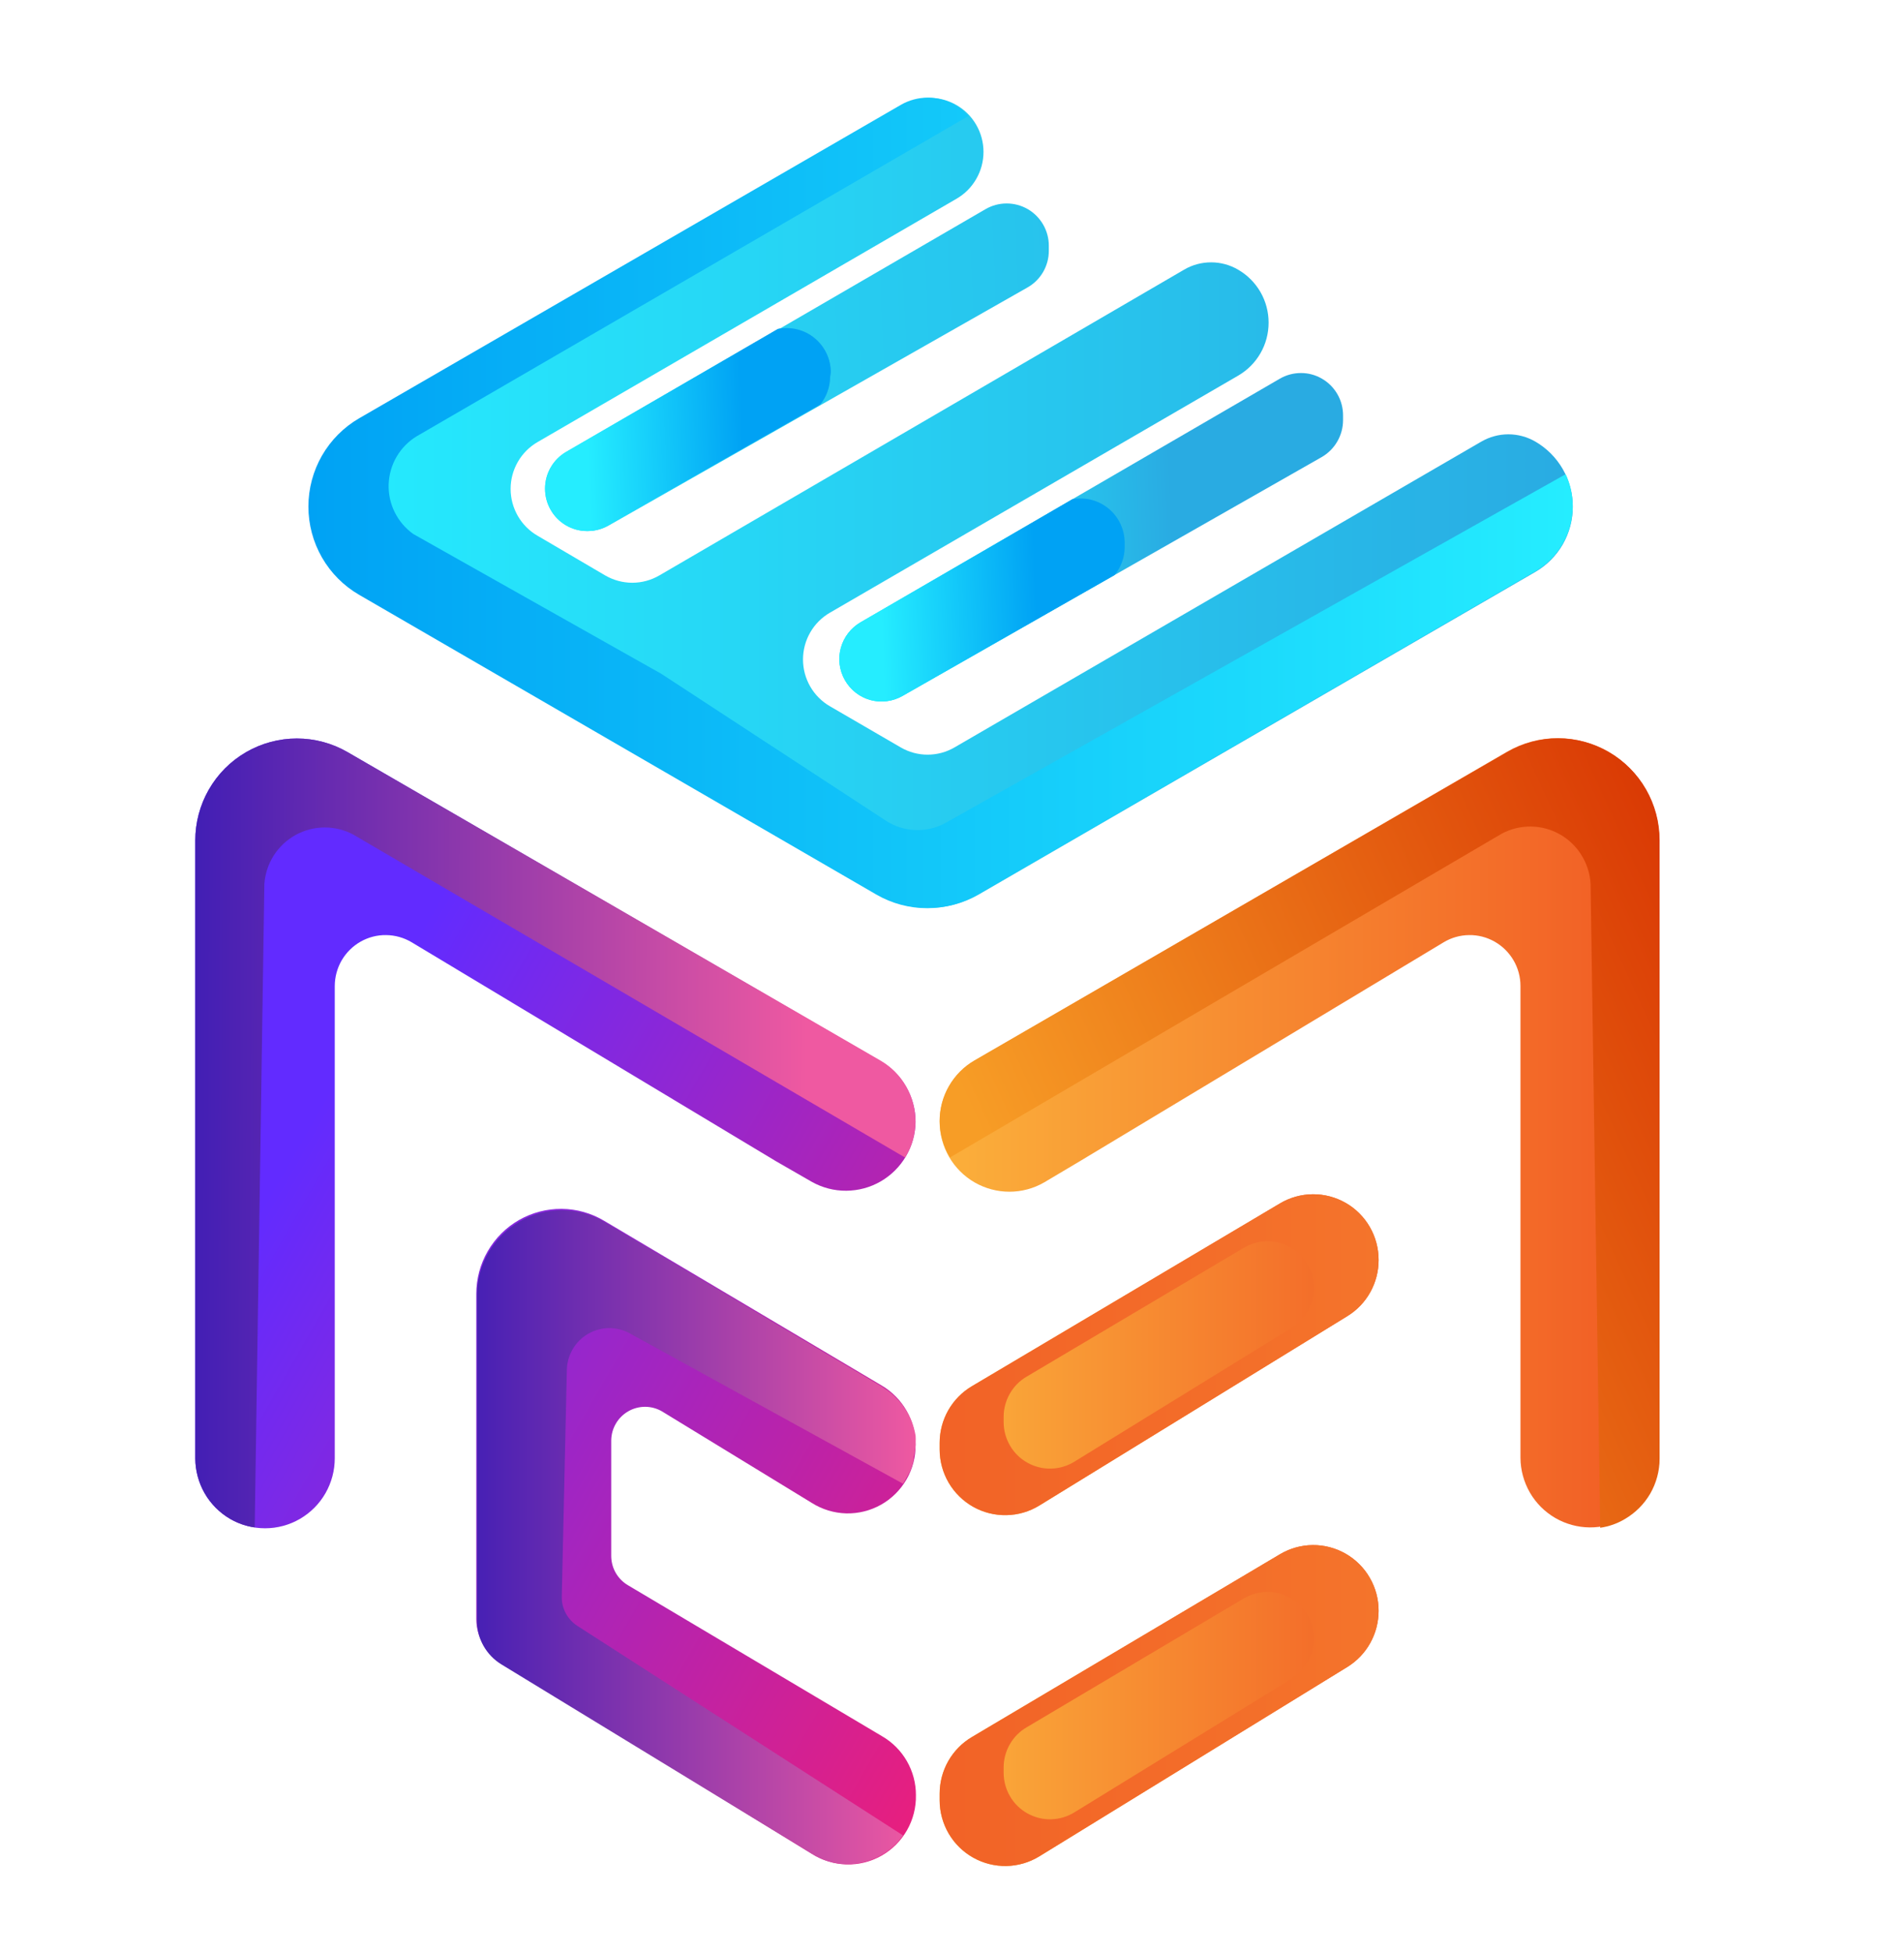 <svg width="39" height="40" viewBox="0 0 39 40" fill="none" xmlns="http://www.w3.org/2000/svg">
<path d="M12.468 10.763L21.04 5.891C21.174 5.817 21.287 5.707 21.365 5.573C21.443 5.44 21.484 5.288 21.483 5.133V5.035C21.484 4.883 21.444 4.733 21.368 4.601C21.292 4.469 21.183 4.359 21.052 4.283C20.92 4.207 20.771 4.167 20.619 4.167C20.467 4.167 20.318 4.207 20.186 4.284L11.618 9.26C11.487 9.336 11.378 9.445 11.303 9.577C11.227 9.708 11.187 9.858 11.187 10.01C11.187 10.162 11.227 10.311 11.303 10.442C11.378 10.574 11.487 10.683 11.618 10.759C11.747 10.835 11.893 10.875 12.042 10.875C12.192 10.876 12.338 10.837 12.468 10.763Z" fill="url(#paint0_linear_948_368)"/>
<path d="M20.041 18.324L31.449 11.713C31.682 11.578 31.876 11.383 32.011 11.149C32.145 10.914 32.216 10.649 32.216 10.378C32.216 10.108 32.145 9.842 32.011 9.608C31.876 9.374 31.682 9.179 31.449 9.044C31.281 8.947 31.09 8.895 30.896 8.895C30.702 8.895 30.511 8.947 30.343 9.044L19.552 15.307C19.384 15.405 19.194 15.456 19 15.456C18.807 15.456 18.617 15.405 18.449 15.307L17 14.465C16.832 14.368 16.692 14.228 16.596 14.06C16.499 13.892 16.448 13.701 16.448 13.507C16.448 13.312 16.499 13.121 16.596 12.953C16.692 12.785 16.832 12.645 17 12.548L25.36 7.694C25.55 7.584 25.708 7.426 25.818 7.235C25.928 7.045 25.985 6.828 25.985 6.608C25.985 6.388 25.928 6.172 25.818 5.981C25.708 5.791 25.55 5.632 25.36 5.523C25.192 5.424 25.001 5.373 24.807 5.373C24.613 5.373 24.422 5.424 24.254 5.523L13.504 11.786C13.336 11.883 13.146 11.935 12.951 11.935C12.757 11.935 12.566 11.883 12.398 11.786L11.011 10.972C10.843 10.875 10.704 10.735 10.607 10.567C10.51 10.398 10.459 10.207 10.459 10.013C10.459 9.819 10.51 9.628 10.607 9.459C10.704 9.291 10.843 9.151 11.011 9.054L19.59 4.072C19.759 3.975 19.899 3.835 19.996 3.666C20.094 3.498 20.145 3.306 20.145 3.111C20.145 2.916 20.094 2.725 19.996 2.556C19.899 2.387 19.759 2.248 19.59 2.151C19.423 2.054 19.233 2.004 19.04 2.004C18.847 2.004 18.658 2.054 18.491 2.151L7.395 8.571C7.078 8.754 6.816 9.018 6.634 9.335C6.451 9.652 6.355 10.012 6.355 10.378C6.355 10.745 6.451 11.105 6.634 11.422C6.816 11.739 7.078 12.003 7.395 12.186L17.988 18.324C18.301 18.502 18.654 18.596 19.014 18.596C19.374 18.596 19.728 18.502 20.041 18.324Z" fill="url(#paint1_linear_948_368)"/>
<path d="M17.627 14.25C17.759 14.324 17.907 14.363 18.057 14.363C18.208 14.363 18.356 14.324 18.487 14.25L27.073 9.361C27.206 9.284 27.316 9.174 27.392 9.042C27.469 8.909 27.51 8.759 27.51 8.606V8.508C27.51 8.356 27.471 8.206 27.395 8.074C27.319 7.942 27.21 7.832 27.078 7.756C26.947 7.679 26.797 7.639 26.646 7.64C26.494 7.64 26.345 7.68 26.213 7.757L17.627 12.746C17.497 12.823 17.388 12.933 17.312 13.065C17.237 13.197 17.197 13.346 17.197 13.498C17.197 13.65 17.237 13.8 17.312 13.931C17.388 14.063 17.497 14.173 17.627 14.25Z" fill="url(#paint2_linear_948_368)"/>
<path d="M23.037 11.114C23.036 10.982 23.007 10.85 22.951 10.73C22.894 10.61 22.812 10.503 22.71 10.418C22.608 10.334 22.489 10.272 22.361 10.238C22.233 10.205 22.099 10.2 21.969 10.224L17.627 12.746C17.428 12.861 17.283 13.05 17.222 13.272C17.162 13.494 17.192 13.731 17.307 13.931C17.421 14.131 17.609 14.277 17.831 14.338C18.052 14.398 18.288 14.367 18.487 14.253L22.832 11.775C22.962 11.617 23.034 11.42 23.037 11.215V11.114Z" fill="url(#paint3_linear_948_368)"/>
<path d="M23.037 11.114C23.036 10.982 23.007 10.85 22.951 10.73C22.894 10.61 22.812 10.503 22.71 10.418C22.608 10.334 22.489 10.272 22.361 10.238C22.233 10.205 22.099 10.2 21.969 10.224L17.627 12.746C17.428 12.861 17.283 13.05 17.222 13.272C17.162 13.494 17.192 13.731 17.307 13.931C17.421 14.131 17.609 14.277 17.831 14.338C18.052 14.398 18.288 14.367 18.487 14.253L22.832 11.775C22.962 11.617 23.034 11.42 23.037 11.215V11.114Z" fill="url(#paint4_linear_948_368)"/>
<path d="M17.017 7.628C17.017 7.494 16.988 7.361 16.93 7.239C16.873 7.118 16.79 7.011 16.686 6.926C16.583 6.84 16.462 6.779 16.332 6.747C16.202 6.714 16.067 6.711 15.935 6.737L11.594 9.256C11.463 9.333 11.354 9.443 11.279 9.575C11.203 9.706 11.164 9.856 11.164 10.008C11.164 10.16 11.203 10.309 11.279 10.441C11.354 10.573 11.463 10.683 11.594 10.76C11.725 10.836 11.873 10.876 12.024 10.876C12.175 10.876 12.323 10.836 12.454 10.76L16.799 8.286C16.928 8.128 17 7.93 17.003 7.725L17.017 7.628Z" fill="url(#paint5_linear_948_368)"/>
<path d="M17.017 7.628C17.017 7.494 16.988 7.361 16.93 7.239C16.873 7.118 16.79 7.011 16.686 6.926C16.583 6.84 16.462 6.779 16.332 6.747C16.202 6.714 16.067 6.711 15.935 6.737L11.594 9.256C11.463 9.333 11.354 9.443 11.279 9.575C11.203 9.706 11.164 9.856 11.164 10.008C11.164 10.16 11.203 10.309 11.279 10.441C11.354 10.573 11.463 10.683 11.594 10.76C11.725 10.836 11.873 10.876 12.024 10.876C12.175 10.876 12.323 10.836 12.454 10.76L16.799 8.286C16.928 8.128 17 7.93 17.003 7.725L17.017 7.628Z" fill="url(#paint6_linear_948_368)"/>
<path d="M18.754 22.976C18.754 22.725 18.688 22.478 18.562 22.26C18.437 22.042 18.257 21.861 18.04 21.734L7.121 15.405C6.804 15.221 6.446 15.125 6.08 15.125C5.715 15.125 5.356 15.222 5.04 15.405C4.723 15.588 4.461 15.852 4.278 16.17C4.096 16.487 4 16.848 4 17.214V29.866C4.001 30.118 4.067 30.365 4.192 30.583C4.317 30.801 4.498 30.982 4.714 31.108C4.932 31.234 5.178 31.3 5.429 31.3C5.68 31.3 5.926 31.234 6.143 31.108C6.36 30.982 6.541 30.801 6.666 30.583C6.791 30.365 6.857 30.118 6.857 29.866V20.193C6.858 20.008 6.907 19.827 6.999 19.668C7.092 19.509 7.225 19.377 7.385 19.286C7.545 19.195 7.726 19.148 7.91 19.151C8.094 19.153 8.274 19.204 8.432 19.298L15.897 23.784L16.629 24.205C16.845 24.326 17.088 24.389 17.335 24.387C17.582 24.385 17.825 24.32 18.039 24.196C18.253 24.072 18.432 23.895 18.557 23.681C18.683 23.467 18.75 23.224 18.754 22.976Z" fill="url(#paint7_linear_948_368)"/>
<path d="M10.259 34.049L16.629 37.967C16.84 38.102 17.085 38.177 17.335 38.184C17.586 38.192 17.834 38.13 18.053 38.007C18.272 37.884 18.453 37.703 18.578 37.485C18.703 37.266 18.766 37.018 18.761 36.766C18.762 36.522 18.698 36.281 18.576 36.069C18.454 35.857 18.279 35.681 18.068 35.559L12.867 32.469C12.762 32.408 12.675 32.321 12.614 32.216C12.553 32.111 12.521 31.992 12.52 31.87V29.497C12.522 29.376 12.555 29.257 12.617 29.153C12.678 29.049 12.766 28.963 12.871 28.903C12.976 28.843 13.095 28.812 13.216 28.812C13.337 28.813 13.455 28.845 13.56 28.906L16.629 30.781C16.84 30.914 17.083 30.988 17.332 30.995C17.581 31.001 17.827 30.94 18.045 30.818C18.262 30.696 18.443 30.517 18.568 30.3C18.693 30.084 18.757 29.838 18.754 29.588C18.754 29.343 18.689 29.102 18.568 28.89C18.446 28.678 18.271 28.501 18.061 28.377L12.374 25.002C12.111 24.845 11.811 24.761 11.505 24.758C11.199 24.756 10.898 24.834 10.632 24.986C10.366 25.138 10.145 25.358 9.991 25.624C9.837 25.889 9.756 26.191 9.756 26.498V33.165C9.758 33.343 9.805 33.518 9.893 33.672C9.981 33.827 10.107 33.957 10.259 34.049Z" fill="url(#paint8_linear_948_368)"/>
<path d="M22.104 23.791L29.57 19.299C29.727 19.204 29.907 19.153 30.091 19.151C30.275 19.148 30.456 19.195 30.616 19.286C30.776 19.377 30.909 19.509 31.002 19.668C31.095 19.827 31.144 20.008 31.144 20.193V29.856C31.145 30.105 31.212 30.35 31.336 30.567C31.461 30.783 31.639 30.962 31.855 31.088C32.07 31.213 32.314 31.28 32.562 31.282C32.811 31.284 33.056 31.22 33.273 31.098C33.49 30.972 33.67 30.79 33.795 30.572C33.921 30.355 33.987 30.107 33.987 29.856V17.207C33.988 16.841 33.892 16.48 33.709 16.163C33.527 15.845 33.264 15.582 32.948 15.398C32.631 15.215 32.273 15.118 31.907 15.118C31.542 15.118 31.183 15.215 30.867 15.398L19.961 21.724C19.743 21.851 19.562 22.034 19.436 22.254C19.311 22.474 19.246 22.723 19.247 22.977C19.247 23.228 19.314 23.475 19.439 23.692C19.565 23.91 19.745 24.09 19.962 24.216C20.18 24.341 20.426 24.407 20.676 24.407C20.927 24.407 21.173 24.341 21.39 24.215L22.104 23.791Z" fill="url(#paint9_linear_948_368)"/>
<path d="M27.6 26.954L21.289 30.834C21.086 30.959 20.853 31.027 20.615 31.031C20.376 31.036 20.141 30.977 19.933 30.86C19.725 30.743 19.552 30.572 19.431 30.366C19.311 30.16 19.247 29.925 19.247 29.685V29.55C19.247 29.316 19.308 29.086 19.423 28.883C19.539 28.68 19.705 28.51 19.906 28.391L26.217 24.647C26.42 24.526 26.652 24.461 26.889 24.459C27.125 24.457 27.358 24.518 27.564 24.636C27.769 24.753 27.94 24.924 28.058 25.129C28.177 25.335 28.239 25.568 28.238 25.806C28.239 26.036 28.18 26.262 28.069 26.463C27.957 26.665 27.796 26.833 27.6 26.954Z" fill="url(#paint10_linear_948_368)"/>
<path d="M27.6 34.139L21.289 38.019C21.086 38.144 20.853 38.212 20.615 38.217C20.376 38.221 20.141 38.162 19.933 38.045C19.725 37.928 19.552 37.758 19.431 37.551C19.311 37.345 19.247 37.11 19.247 36.871V36.735C19.247 36.501 19.308 36.271 19.423 36.068C19.539 35.865 19.705 35.695 19.906 35.576L26.217 31.832C26.42 31.711 26.652 31.646 26.889 31.644C27.125 31.642 27.358 31.703 27.564 31.821C27.769 31.939 27.94 32.109 28.058 32.315C28.177 32.52 28.239 32.753 28.238 32.991C28.238 33.221 28.18 33.447 28.068 33.648C27.957 33.849 27.795 34.018 27.6 34.139Z" fill="url(#paint11_linear_948_368)"/>
<path d="M26.217 24.647L19.906 28.391C19.705 28.51 19.539 28.68 19.423 28.883C19.308 29.086 19.247 29.316 19.247 29.55V29.685C19.247 29.925 19.311 30.16 19.431 30.366C19.552 30.572 19.725 30.743 19.933 30.86C20.141 30.977 20.376 31.036 20.615 31.031C20.853 31.027 21.086 30.959 21.289 30.834L27.6 26.954C27.796 26.833 27.957 26.665 28.069 26.463C28.18 26.262 28.239 26.036 28.238 25.806C28.239 25.568 28.177 25.335 28.058 25.129C27.94 24.924 27.769 24.753 27.564 24.636C27.358 24.518 27.125 24.457 26.889 24.459C26.652 24.461 26.42 24.526 26.217 24.647ZM26.477 27.183L22.007 29.936C21.863 30.025 21.698 30.074 21.529 30.078C21.36 30.082 21.193 30.04 21.045 29.957C20.897 29.875 20.774 29.754 20.689 29.608C20.603 29.462 20.558 29.295 20.558 29.125V29.028C20.556 28.86 20.599 28.695 20.681 28.549C20.763 28.403 20.882 28.281 21.026 28.196L25.495 25.545C25.711 25.423 25.965 25.39 26.204 25.453C26.443 25.516 26.648 25.67 26.776 25.882C26.904 26.095 26.944 26.349 26.888 26.59C26.832 26.832 26.684 27.042 26.477 27.177V27.183Z" fill="url(#paint12_linear_948_368)"/>
<path d="M26.217 31.832L19.906 35.576C19.705 35.695 19.539 35.865 19.423 36.068C19.308 36.271 19.247 36.501 19.247 36.735V36.871C19.247 37.11 19.311 37.345 19.431 37.551C19.552 37.758 19.725 37.928 19.933 38.045C20.141 38.162 20.376 38.221 20.615 38.217C20.853 38.212 21.086 38.144 21.289 38.019L27.6 34.139C27.795 34.018 27.957 33.849 28.068 33.648C28.18 33.447 28.238 33.221 28.238 32.991C28.239 32.753 28.177 32.52 28.058 32.315C27.94 32.109 27.769 31.939 27.564 31.821C27.358 31.703 27.125 31.642 26.889 31.644C26.652 31.646 26.42 31.711 26.217 31.832ZM26.477 34.369L22.007 37.118C21.863 37.207 21.698 37.256 21.529 37.26C21.36 37.264 21.193 37.222 21.045 37.139C20.897 37.057 20.774 36.936 20.689 36.79C20.603 36.643 20.558 36.477 20.558 36.307V36.199C20.558 36.033 20.601 35.87 20.683 35.726C20.765 35.582 20.883 35.462 21.026 35.378L25.495 32.726C25.711 32.605 25.965 32.572 26.204 32.635C26.443 32.698 26.648 32.852 26.776 33.064C26.904 33.276 26.944 33.531 26.888 33.772C26.832 34.014 26.684 34.224 26.477 34.358V34.369Z" fill="url(#paint13_linear_948_368)"/>
<path d="M18.04 21.724L7.121 15.405C6.804 15.221 6.446 15.125 6.08 15.125C5.715 15.125 5.356 15.222 5.04 15.405C4.723 15.588 4.461 15.852 4.278 16.17C4.096 16.487 4 16.848 4 17.214V29.866C4.001 30.118 4.067 30.365 4.192 30.583C4.317 30.801 4.498 30.982 4.714 31.108C4.869 31.198 5.04 31.257 5.217 31.282L5.415 18.105C5.429 17.897 5.496 17.697 5.607 17.521C5.719 17.346 5.873 17.201 6.055 17.101C6.236 17.001 6.44 16.948 6.648 16.947C6.855 16.946 7.06 16.997 7.242 17.096L18.539 23.707C18.679 23.484 18.752 23.226 18.751 22.962C18.75 22.712 18.684 22.466 18.559 22.248C18.435 22.031 18.256 21.85 18.04 21.724Z" fill="url(#paint14_linear_948_368)"/>
<path d="M30.881 15.398L19.961 21.717C19.744 21.842 19.564 22.023 19.439 22.24C19.313 22.457 19.247 22.704 19.247 22.956C19.248 23.22 19.323 23.479 19.462 23.704L30.759 17.075C30.943 16.976 31.148 16.926 31.357 16.928C31.565 16.93 31.77 16.985 31.951 17.088C32.133 17.191 32.286 17.338 32.395 17.516C32.505 17.693 32.569 17.896 32.58 18.105L32.777 31.289C32.955 31.264 33.126 31.204 33.28 31.112C33.497 30.986 33.677 30.806 33.803 30.589C33.928 30.371 33.994 30.124 33.994 29.873V17.207C33.994 16.842 33.898 16.483 33.716 16.166C33.533 15.849 33.272 15.586 32.956 15.403C32.641 15.22 32.283 15.123 31.919 15.122C31.555 15.121 31.197 15.216 30.881 15.398Z" fill="url(#paint15_linear_948_368)"/>
<path d="M32.07 9.712L19.375 16.849C19.186 16.955 18.971 17.008 18.754 17C18.537 16.993 18.326 16.926 18.144 16.807L13.546 13.8L8.466 10.937C8.304 10.822 8.173 10.668 8.085 10.49C7.996 10.312 7.954 10.114 7.961 9.915C7.969 9.716 8.025 9.522 8.126 9.35C8.227 9.179 8.369 9.035 8.539 8.933L19.836 2.377C19.754 2.286 19.658 2.208 19.552 2.147C19.385 2.051 19.195 2 19.002 2C18.809 2 18.62 2.051 18.453 2.147L7.356 8.567C7.04 8.75 6.778 9.014 6.595 9.331C6.413 9.649 6.317 10.008 6.317 10.375C6.317 10.741 6.413 11.101 6.595 11.418C6.778 11.736 7.04 11.999 7.356 12.182L17.95 18.321C18.266 18.504 18.625 18.6 18.99 18.6C19.355 18.6 19.714 18.504 20.03 18.321L31.439 11.709C31.775 11.517 32.026 11.204 32.143 10.834C32.26 10.464 32.234 10.064 32.07 9.712Z" fill="url(#paint16_linear_948_368)"/>
<path d="M18.755 29.588C18.756 29.573 18.756 29.558 18.755 29.543C18.758 29.497 18.758 29.452 18.755 29.407C18.738 29.306 18.711 29.207 18.675 29.111C18.64 29.022 18.596 28.937 18.543 28.857L18.519 28.826L18.494 28.781C18.448 28.724 18.398 28.669 18.345 28.617C18.327 28.597 18.308 28.578 18.286 28.561C18.227 28.509 18.163 28.463 18.096 28.422L18.058 28.394L16.324 27.368L12.398 25.037C12.135 24.877 11.834 24.791 11.527 24.787C11.219 24.783 10.916 24.861 10.648 25.014C10.381 25.166 10.159 25.387 10.004 25.654C9.85 25.921 9.769 26.224 9.77 26.533V33.2C9.771 33.378 9.817 33.553 9.904 33.709C9.992 33.864 10.117 33.994 10.269 34.087L16.629 37.967C16.929 38.156 17.29 38.222 17.638 38.152C17.985 38.082 18.293 37.882 18.498 37.591L11.83 33.301C11.728 33.236 11.646 33.147 11.589 33.041C11.532 32.934 11.504 32.816 11.507 32.695L11.611 28.053C11.615 27.903 11.657 27.757 11.733 27.628C11.809 27.499 11.918 27.392 12.047 27.317C12.177 27.242 12.324 27.202 12.473 27.2C12.623 27.199 12.77 27.236 12.901 27.309L18.498 30.388L18.64 30.138C18.672 30.06 18.696 29.98 18.713 29.898V29.877C18.715 29.866 18.715 29.856 18.713 29.845C18.736 29.761 18.75 29.675 18.755 29.588Z" fill="url(#paint17_linear_948_368)"/>
<defs>
<linearGradient id="paint0_linear_948_368" x1="1.937" y1="8.122" x2="32.857" y2="6.84" gradientUnits="userSpaceOnUse">
<stop stop-color="#25EDFF"/>
<stop offset="1" stop-color="#29ABE2"/>
</linearGradient>
<linearGradient id="paint1_linear_948_368" x1="6.327" y1="10.304" x2="32.215" y2="10.304" gradientUnits="userSpaceOnUse">
<stop stop-color="#25EDFF"/>
<stop offset="1" stop-color="#29ABE2"/>
</linearGradient>
<linearGradient id="paint2_linear_948_368" x1="18.505" y1="11.163" x2="24.029" y2="10.935" gradientUnits="userSpaceOnUse">
<stop stop-color="#25EDFF"/>
<stop offset="1" stop-color="#29ABE2"/>
</linearGradient>
<linearGradient id="paint3_linear_948_368" x1="18.553" y1="12.353" x2="24.081" y2="12.122" gradientUnits="userSpaceOnUse">
<stop stop-color="#25EDFF"/>
<stop offset="1" stop-color="#29ABE2"/>
</linearGradient>
<linearGradient id="paint4_linear_948_368" x1="18.037" y1="12.374" x2="21.227" y2="12.239" gradientUnits="userSpaceOnUse">
<stop stop-color="#25EDFF"/>
<stop offset="1" stop-color="#00A2F4"/>
</linearGradient>
<linearGradient id="paint5_linear_948_368" x1="12.537" y1="8.863" x2="18.061" y2="8.635" gradientUnits="userSpaceOnUse">
<stop stop-color="#25EDFF"/>
<stop offset="1" stop-color="#29ABE2"/>
</linearGradient>
<linearGradient id="paint6_linear_948_368" x1="12.017" y1="8.888" x2="15.211" y2="8.753" gradientUnits="userSpaceOnUse">
<stop stop-color="#25EDFF"/>
<stop offset="1" stop-color="#00A2F4"/>
</linearGradient>
<linearGradient id="paint7_linear_948_368" x1="22.239" y1="32.691" x2="6.091" y2="23.422" gradientUnits="userSpaceOnUse">
<stop stop-color="#ED1E79"/>
<stop offset="1" stop-color="#622BFF"/>
</linearGradient>
<linearGradient id="paint8_linear_948_368" x1="20.831" y1="35.141" x2="4.686" y2="25.871" gradientUnits="userSpaceOnUse">
<stop stop-color="#ED1E79"/>
<stop offset="1" stop-color="#622BFF"/>
</linearGradient>
<linearGradient id="paint9_linear_948_368" x1="19.247" y1="23.203" x2="34.001" y2="23.203" gradientUnits="userSpaceOnUse">
<stop stop-color="#FBB03B"/>
<stop offset="1" stop-color="#F15A24"/>
</linearGradient>
<linearGradient id="paint10_linear_948_368" x1="19.247" y1="27.747" x2="28.238" y2="27.747" gradientUnits="userSpaceOnUse">
<stop stop-color="#FBB03B"/>
<stop offset="1" stop-color="#F26327"/>
</linearGradient>
<linearGradient id="paint11_linear_948_368" x1="19.247" y1="34.932" x2="28.238" y2="34.932" gradientUnits="userSpaceOnUse">
<stop stop-color="#FBB03B"/>
<stop offset="1" stop-color="#F26327"/>
</linearGradient>
<linearGradient id="paint12_linear_948_368" x1="19.247" y1="27.747" x2="28.238" y2="27.747" gradientUnits="userSpaceOnUse">
<stop offset="0.03" stop-color="#F26327"/>
<stop offset="1" stop-color="#F4742B"/>
</linearGradient>
<linearGradient id="paint13_linear_948_368" x1="19.247" y1="34.932" x2="28.238" y2="34.932" gradientUnits="userSpaceOnUse">
<stop offset="0.03" stop-color="#F26327"/>
<stop offset="1" stop-color="#F4742B"/>
</linearGradient>
<linearGradient id="paint14_linear_948_368" x1="16.518" y1="23.251" x2="2.263" y2="23.189" gradientUnits="userSpaceOnUse">
<stop stop-color="#EF59A1"/>
<stop offset="1" stop-color="#2A16B7"/>
</linearGradient>
<linearGradient id="paint15_linear_948_368" x1="22.191" y1="27.806" x2="37.959" y2="20.589" gradientUnits="userSpaceOnUse">
<stop stop-color="#F79D26"/>
<stop offset="1" stop-color="#D62D00"/>
</linearGradient>
<linearGradient id="paint16_linear_948_368" x1="6.327" y1="10.303" x2="32.215" y2="10.303" gradientUnits="userSpaceOnUse">
<stop stop-color="#00A2F4"/>
<stop offset="1" stop-color="#25EDFF"/>
</linearGradient>
<linearGradient id="paint17_linear_948_368" x1="9.76" y1="31.463" x2="18.755" y2="31.463" gradientUnits="userSpaceOnUse">
<stop stop-color="#4720B4"/>
<stop offset="1" stop-color="#EF59A1"/>
</linearGradient>
</defs>
</svg>
